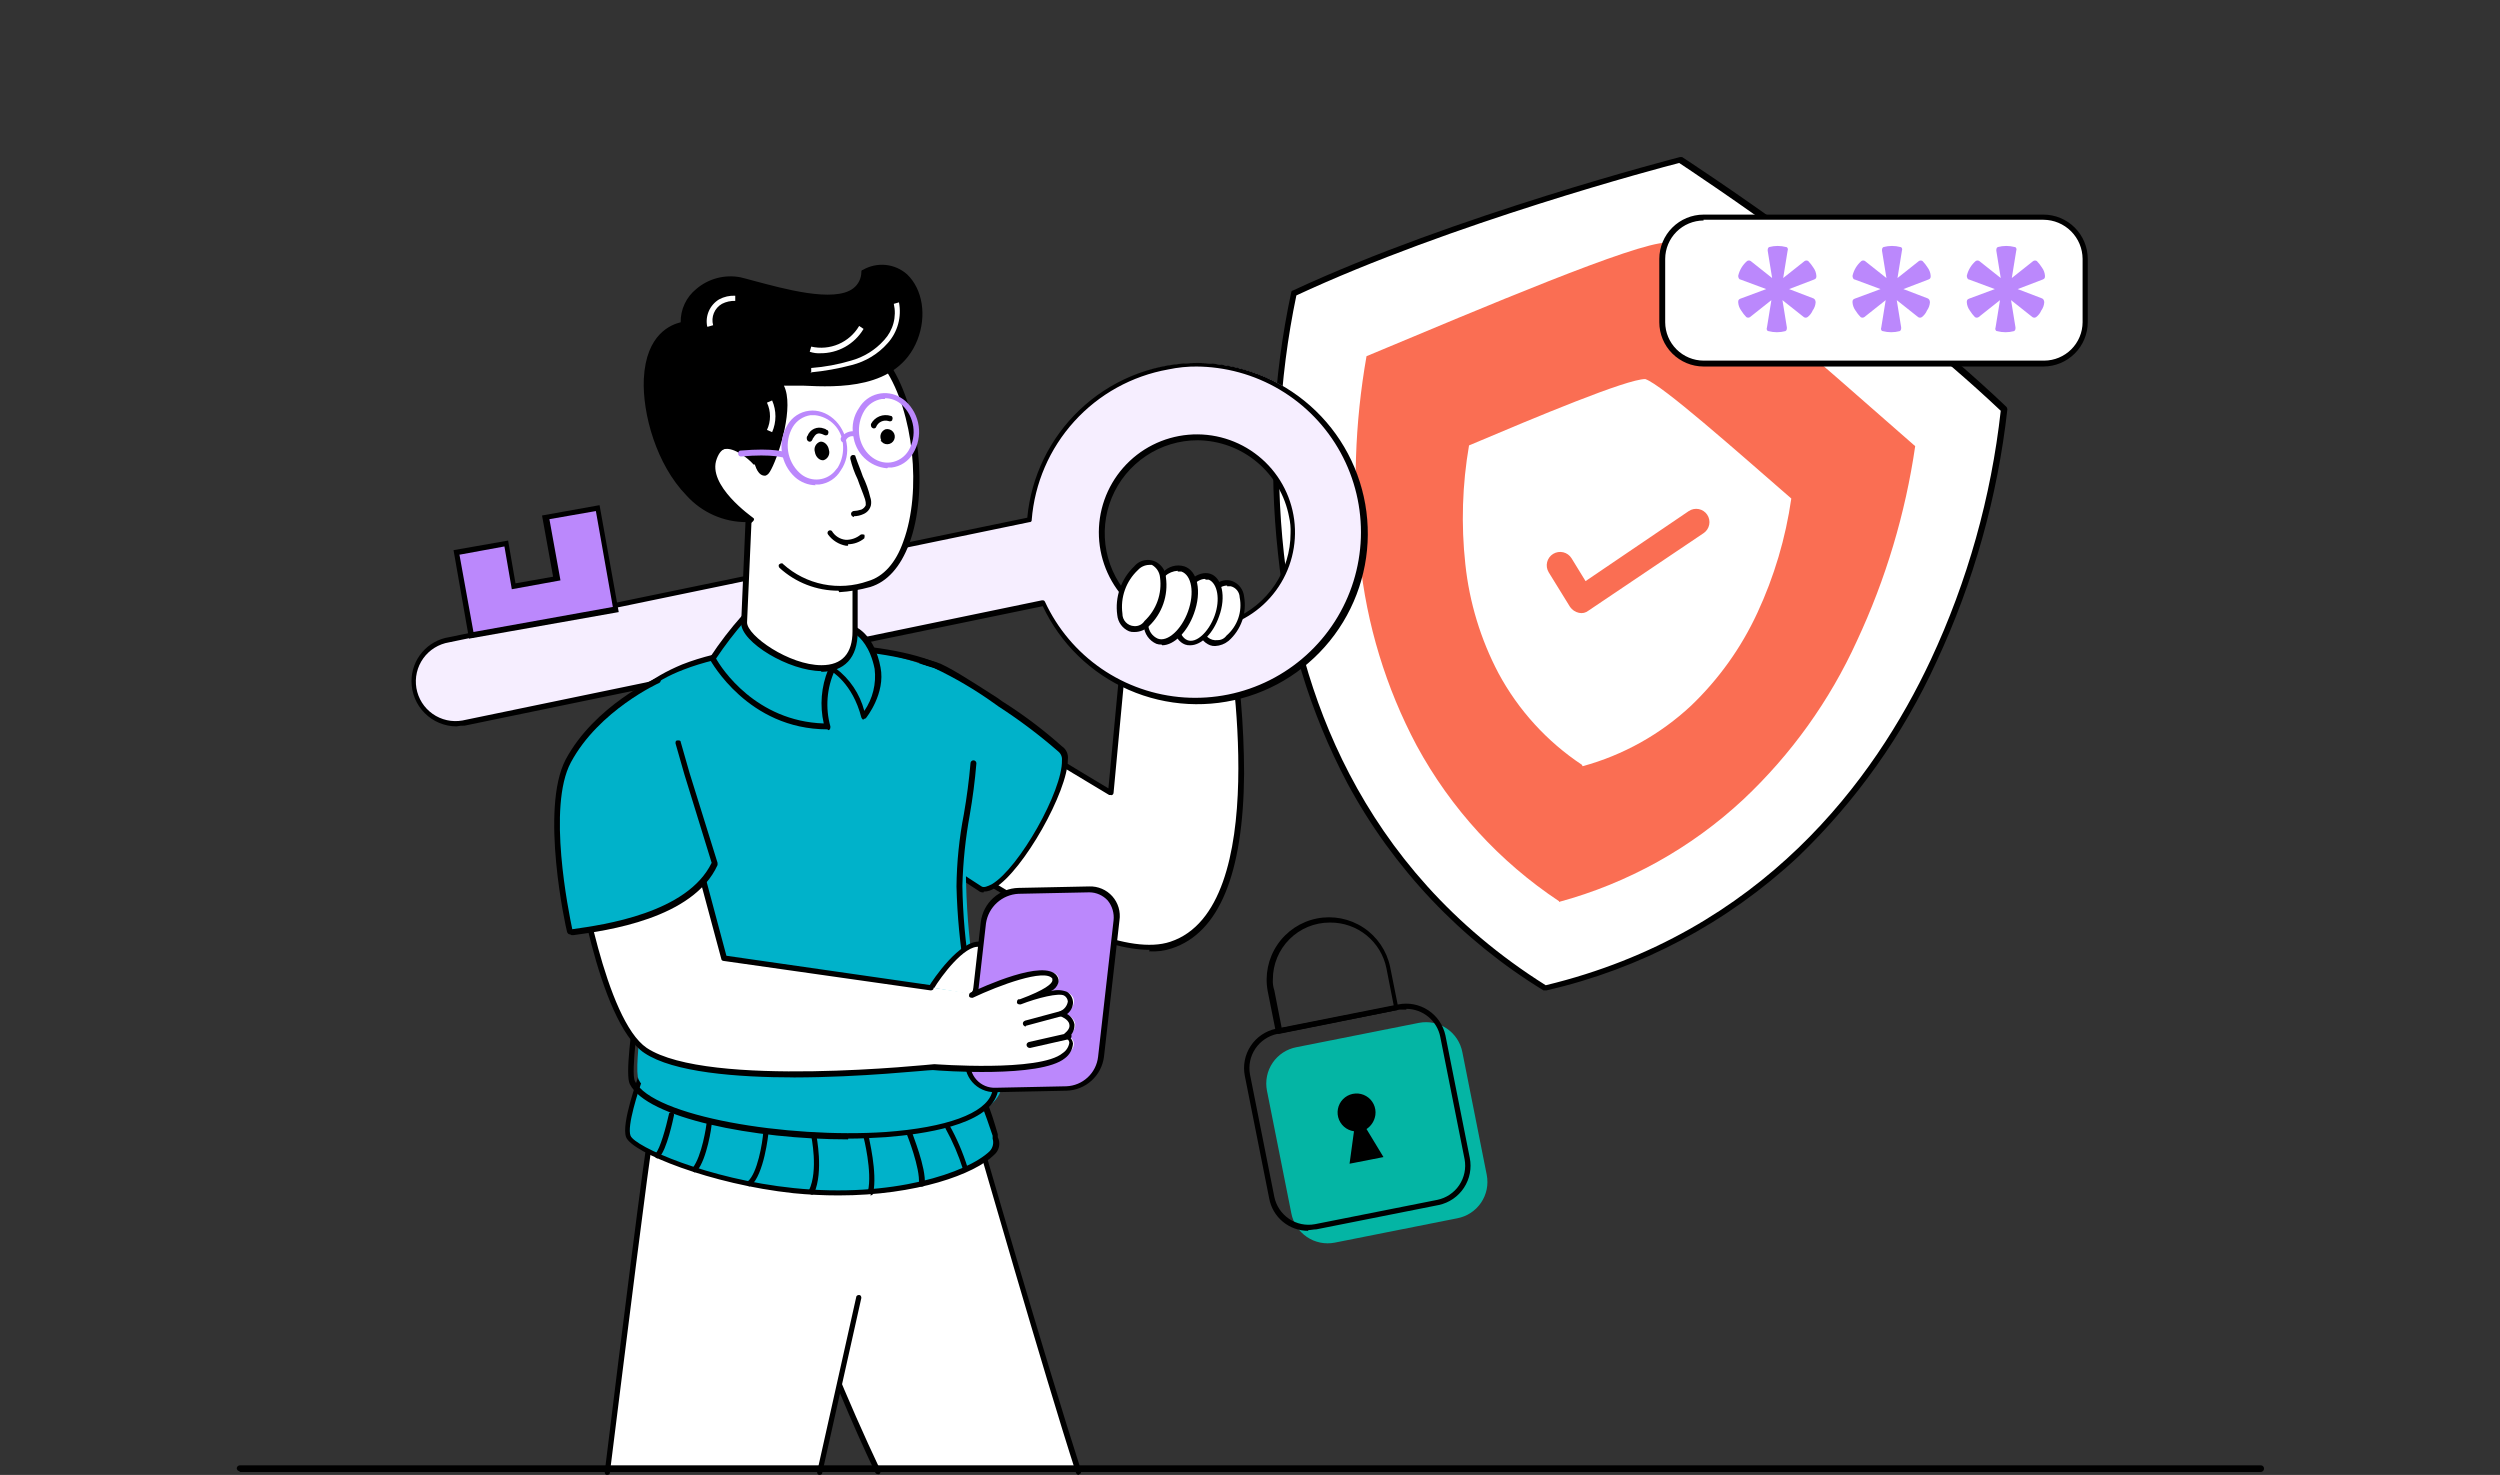 <svg width="339" height="200" viewBox="0 0 339 200" fill="none" xmlns="http://www.w3.org/2000/svg">
    <rect x="0" y="0" width="339" height="200" fill="#333333" stroke="none"/>
    <g clip-path="url(#clip0_3_4864)">
        <path
            d="M209.5 133.9C159.4 102.6 175.5 39.7 175.5 39.7C197.6 29.4 227.9 21.6 227.9 21.6C227.9 21.6 254.2 38.6 271.8 55.4C271.8 55.4 267 120.2 209.6 133.9"
            fill="white" />
        <path
            d="M209.5 134.3H209.3C198.1 127.456 188.92 117.759 182.7 106.2C177.597 96.534 174.405 85.974 173.3 75.1C171.993 63.247 172.601 51.26 175.1 39.6C175.104 39.548 175.126 39.499 175.162 39.462C175.199 39.426 175.248 39.404 175.3 39.4C197.2 29.2 227.4 21.4 227.8 21.3H228.1C228.4 21.5 254.6 38.5 272.1 55.2C272.149 55.294 272.183 55.395 272.2 55.5C270.879 67.346 267.637 78.897 262.6 89.7C258.063 99.641 251.684 108.633 243.8 116.2C234.226 125.131 222.462 131.375 209.7 134.3M175.8 40C173.386 51.537 172.813 63.383 174.1 75.1C176.1 92.9 184 117.5 209.6 133.6C239 126.5 254.2 105.7 261.8 89.5C266.79 78.827 269.999 67.41 271.3 55.7C254.5 39.8 229.8 23.5 227.7 22.1C225.3 22.7 196.7 30.3 175.7 40.1"
            fill="black" />
        <path
            d="M211.4 122.2C203.339 116.85 196.712 109.605 192.1 101.1C187.922 93.244 185.307 84.652 184.4 75.8C183.398 66.637 183.701 57.378 185.3 48.3C201.1 41.7 221.8 32.9 226 32.9C230 34.3 246.8 49.2 259.7 60.5C258.37 69.638 255.708 78.533 251.8 86.9C248.114 95 242.883 102.303 236.4 108.4C229.321 114.997 220.74 119.768 211.4 122.3"
            fill="#FA6E53" />
        <path
            d="M214.5 103.7C209.771 100.558 205.89 96.299 203.2 91.3C200.775 86.697 199.247 81.674 198.7 76.5C198.115 71.136 198.283 65.717 199.2 60.4C208.4 56.5 220.6 51.4 223.1 51.4C225.4 52.2 235.3 61 242.9 67.6C242.132 72.964 240.583 78.186 238.3 83.1C236.116 87.827 233.063 92.101 229.3 95.7C225.137 99.585 220.092 102.399 214.6 103.9"
            fill="white" />
        <path
            d="M215.3 101.2C211.771 98.206 208.881 94.533 206.8 90.4C204.309 85.397 202.782 79.969 202.3 74.4C201.783 69.512 201.817 64.581 202.4 59.7C208.822 57.519 215.524 56.273 222.3 56C228.691 58.336 234.718 61.569 240.2 65.6C239.27 70.439 237.829 75.165 235.9 79.7C233.701 84.799 230.62 89.47 226.8 93.5C223.559 96.811 219.681 99.43 215.4 101.2"
            fill="white" />
        <path
            d="M214.1 83.1C213.614 82.993 213.186 82.707 212.9 82.3L210 77.6C209.752 77.189 209.676 76.696 209.789 76.23C209.903 75.763 210.196 75.36 210.606 75.109C211.015 74.859 211.507 74.78 211.975 74.89C212.442 75.001 212.847 75.292 213.1 75.7L215 78.8L229 69.3C229.197 69.169 229.418 69.077 229.65 69.031C229.882 68.986 230.121 68.986 230.354 69.032C230.586 69.079 230.806 69.17 231.003 69.302C231.2 69.434 231.369 69.603 231.5 69.8C231.631 69.997 231.723 70.218 231.768 70.45C231.814 70.682 231.814 70.921 231.768 71.153C231.721 71.386 231.63 71.606 231.498 71.803C231.366 72 231.197 72.169 231 72.3L215.4 82.8C215.22 82.946 215.01 83.049 214.785 83.101C214.559 83.153 214.325 83.152 214.1 83.1Z"
            fill="#FA6E53" />
        <path
            d="M282.8 35.2V43.8C282.801 44.536 282.657 45.264 282.376 45.944C282.095 46.624 281.683 47.242 281.162 47.762C280.642 48.283 280.024 48.695 279.344 48.976C278.664 49.257 277.936 49.401 277.2 49.4H231C230.264 49.401 229.535 49.257 228.855 48.976C228.176 48.695 227.558 48.283 227.037 47.762C226.517 47.242 226.105 46.624 225.824 45.944C225.543 45.264 225.399 44.536 225.4 43.8V35.2C225.399 34.464 225.543 33.736 225.824 33.056C226.105 32.376 226.517 31.758 227.037 31.238C227.558 30.717 228.176 30.305 228.855 30.024C229.535 29.743 230.264 29.599 231 29.6H277.1C277.836 29.599 278.564 29.743 279.244 30.024C279.924 30.305 280.542 30.717 281.062 31.238C281.583 31.758 281.995 32.376 282.276 33.056C282.557 33.736 282.701 34.464 282.7 35.2"
            fill="white" />
        <path
            d="M277.2 49.7H231C229.41 49.695 227.887 49.062 226.763 47.937C225.638 46.813 225.005 45.29 225 43.7V35.1C225.005 33.51 225.638 31.987 226.763 30.863C227.887 29.738 229.41 29.105 231 29.1H277.1C278.69 29.105 280.213 29.738 281.337 30.863C282.462 31.987 283.095 33.51 283.1 35.1V43.7C283.095 45.29 282.462 46.813 281.337 47.937C280.213 49.062 278.69 49.695 277.1 49.7M231 29.9C229.623 29.907 228.305 30.457 227.331 31.431C226.358 32.405 225.807 33.723 225.8 35.1V43.7C225.807 45.077 226.358 46.395 227.331 47.369C228.305 48.342 229.623 48.893 231 48.9H277.2C278.577 48.893 279.895 48.342 280.869 47.369C281.842 46.395 282.393 45.077 282.4 43.7V35.1C282.391 33.697 281.829 32.354 280.838 31.362C279.846 30.37 278.503 29.809 277.1 29.8H231V29.9Z"
            fill="black" />
        <path
            d="M245.9 40.5C246.1 40.5 246.2 40.8 246.2 41C246.174 41.397 246.035 41.779 245.8 42.1C245.651 42.457 245.409 42.767 245.1 43C245.026 43.05 244.939 43.077 244.85 43.077C244.761 43.077 244.674 43.05 244.6 43L241.7 40.7L242.3 44.4C242.3 44.6 242.3 44.8 242.1 44.9C241.346 45.1 240.554 45.1 239.8 44.9C239.6 44.9 239.5 44.6 239.6 44.4L240.2 40.7L237.3 43C237.226 43.049 237.139 43.075 237.05 43.075C236.961 43.075 236.874 43.049 236.8 43C236.536 42.725 236.301 42.423 236.1 42.1C235.865 41.779 235.726 41.397 235.7 41C235.7 40.8 235.7 40.6 236 40.5L239.5 39.2L236 37.9C235.8 37.9 235.7 37.6 235.7 37.4C235.876 36.622 236.297 35.922 236.9 35.4C236.974 35.35 237.061 35.323 237.15 35.323C237.239 35.323 237.326 35.35 237.4 35.4L240.3 37.7L239.7 34C239.7 33.8 239.7 33.6 239.9 33.5C240.654 33.3 241.446 33.3 242.2 33.5C242.4 33.5 242.5 33.8 242.4 34L241.8 37.7L244.7 35.4C244.774 35.351 244.861 35.325 244.95 35.325C245.039 35.325 245.126 35.351 245.2 35.4C245.464 35.675 245.698 35.977 245.9 36.3C246.135 36.621 246.274 37.003 246.3 37.4C246.3 37.6 246.3 37.8 246 37.9L242.6 39.2L246 40.5H245.9Z"
            fill="#BB88FC" />
        <path
            d="M261.4 40.5C261.6 40.5 261.7 40.8 261.7 41C261.674 41.397 261.535 41.779 261.3 42.1C261.151 42.457 260.909 42.767 260.6 43C260.526 43.05 260.439 43.077 260.35 43.077C260.261 43.077 260.174 43.05 260.1 43L257.2 40.7L257.8 44.4C257.8 44.6 257.8 44.8 257.6 44.9C256.846 45.1 256.054 45.1 255.3 44.9C255.1 44.9 255 44.6 255.1 44.4L255.7 40.7L252.8 43C252.726 43.049 252.639 43.075 252.55 43.075C252.461 43.075 252.374 43.049 252.3 43C252.036 42.725 251.801 42.423 251.6 42.1C251.365 41.779 251.226 41.397 251.2 41C251.2 40.8 251.2 40.6 251.5 40.5L255 39.2L251.5 37.9C251.3 37.9 251.2 37.6 251.2 37.4C251.376 36.622 251.797 35.922 252.4 35.4C252.474 35.35 252.561 35.323 252.65 35.323C252.739 35.323 252.826 35.35 252.9 35.4L255.8 37.7L255.2 34C255.2 33.8 255.2 33.6 255.4 33.5C256.154 33.3 256.946 33.3 257.7 33.5C257.9 33.5 258 33.8 257.9 34L257.3 37.7L260.2 35.4C260.274 35.351 260.361 35.325 260.45 35.325C260.539 35.325 260.626 35.351 260.7 35.4C260.964 35.675 261.198 35.977 261.4 36.3C261.635 36.621 261.774 37.003 261.8 37.4C261.8 37.6 261.8 37.8 261.5 37.9L258.1 39.2L261.5 40.5H261.4Z"
            fill="#BB88FC" />
        <path
            d="M276.9 40.5C277.1 40.5 277.2 40.8 277.2 41C277.174 41.397 277.035 41.779 276.8 42.1C276.651 42.457 276.409 42.767 276.1 43C276.026 43.05 275.939 43.077 275.85 43.077C275.761 43.077 275.674 43.05 275.6 43L272.7 40.7L273.3 44.4C273.3 44.6 273.3 44.8 273.1 44.9C272.346 45.1 271.554 45.1 270.8 44.9C270.6 44.9 270.5 44.6 270.6 44.4L271.2 40.7L268.3 43C268.226 43.049 268.139 43.075 268.05 43.075C267.961 43.075 267.874 43.049 267.8 43C267.536 42.725 267.301 42.423 267.1 42.1C266.865 41.779 266.726 41.397 266.7 41C266.7 40.8 266.7 40.6 267 40.5L270.5 39.2L267 37.9C266.8 37.9 266.7 37.6 266.7 37.4C266.876 36.622 267.297 35.922 267.9 35.4C267.974 35.35 268.061 35.323 268.15 35.323C268.239 35.323 268.326 35.35 268.4 35.4L271.3 37.7L270.7 34C270.7 33.8 270.7 33.6 270.9 33.5C271.654 33.3 272.446 33.3 273.2 33.5C273.4 33.5 273.5 33.8 273.4 34L272.8 37.7L275.7 35.4C275.774 35.351 275.861 35.325 275.95 35.325C276.039 35.325 276.126 35.351 276.2 35.4C276.464 35.675 276.698 35.977 276.9 36.3C277.135 36.621 277.274 37.003 277.3 37.4C277.3 37.6 277.3 37.8 277 37.9L273.6 39.2L277 40.5H276.9Z"
            fill="#BB88FC" />
        <path
            d="M133.9 97.2L150.7 107.3L153.1 81.3L166.7 85C166.7 85 173.9 123.1 158.9 128C147.4 131.8 119.2 109.2 119.2 109.2"
            fill="white" />
        <path
            d="M155.9 128.8C143.2 128.8 120 110.3 118.9 109.5C118.839 109.433 118.806 109.344 118.809 109.254C118.811 109.163 118.848 109.076 118.912 109.012C118.976 108.948 119.063 108.911 119.154 108.909C119.244 108.906 119.333 108.939 119.4 109C119.7 109.2 147.6 131.4 158.7 127.7C172.6 123.1 166.8 88.5 166.3 85.4L153.4 81.9L151 107.5C151 107.7 150.8 107.9 150.6 107.8H150.4L133.6 97.7C133.4 97.6 133.4 97.4 133.5 97.2C133.6 97 133.8 97 134 97.1L150.3 106.9L152.7 81.5C152.7 81.3 152.9 81.1 153.1 81.2L166.7 84.9C166.8 84.9 166.9 85 167 85.2C168.116 91.708 168.685 98.297 168.7 104.9C168.6 118.5 165.3 126.5 158.9 128.6C157.903 128.935 156.85 129.071 155.8 129"
            fill="black" />
        <path
            d="M139.6 70.4L60.9 86.7C59.401 86.952 58.065 87.789 57.183 89.027C56.302 90.264 55.948 91.802 56.2 93.3C56.452 94.798 57.289 96.135 58.526 97.017C59.764 97.898 61.301 98.252 62.8 98H62.9L141.6 81.7C143.916 86.772 148.002 90.826 153.092 93.101C158.182 95.377 163.928 95.718 169.251 94.061C174.575 92.404 179.112 88.862 182.012 84.1C184.912 79.338 185.975 73.681 185.004 68.191C184.032 62.7 181.091 57.753 176.733 54.275C172.375 50.797 166.898 49.028 161.329 49.299C155.76 49.57 150.481 51.863 146.48 55.747C142.48 59.631 140.034 64.841 139.6 70.4ZM175.1 70C175.545 72.522 175.232 75.119 174.201 77.463C173.17 79.807 171.467 81.792 169.308 83.168C167.148 84.544 164.629 85.249 162.069 85.194C159.509 85.138 157.023 84.325 154.925 82.857C152.828 81.388 151.212 79.331 150.284 76.944C149.355 74.558 149.156 71.95 149.709 69.45C150.263 66.949 151.546 64.67 153.396 62.899C155.245 61.128 157.578 59.945 160.1 59.5C161.775 59.2 163.492 59.233 165.154 59.599C166.816 59.965 168.389 60.656 169.783 61.631C171.177 62.607 172.364 63.849 173.277 65.285C174.189 66.721 174.809 68.323 175.1 70Z"
            fill="#F6EEFF" />
        <path
            d="M61.9 98.5C60.284 98.494 58.736 97.849 57.594 96.706C56.451 95.564 55.806 94.016 55.8 92.4C55.789 90.954 56.298 89.553 57.234 88.451C58.17 87.35 59.471 86.622 60.9 86.4L139.3 70.2C139.821 64.62 142.35 59.419 146.417 55.562C150.483 51.706 155.811 49.457 161.411 49.233C167.011 49.008 172.502 50.824 176.864 54.343C181.226 57.861 184.163 62.843 185.129 68.364C186.095 73.884 185.025 79.567 182.117 84.358C179.209 89.149 174.661 92.722 169.318 94.412C163.974 96.103 158.199 95.797 153.065 93.551C147.93 91.305 143.785 87.271 141.4 82.2L63 98.4C62.63 98.383 62.261 98.417 61.9 98.5ZM162.4 49.7C161.056 49.684 159.714 49.819 158.4 50.1C153.494 50.974 149.016 53.451 145.669 57.143C142.321 60.834 140.292 65.532 139.9 70.5C139.906 70.541 139.902 70.582 139.889 70.621C139.876 70.66 139.854 70.696 139.825 70.725C139.796 70.754 139.76 70.776 139.721 70.789C139.682 70.802 139.641 70.806 139.6 70.8L60.9 87.1C60.2 87.214 59.53 87.465 58.927 87.839C58.325 88.213 57.802 88.703 57.39 89.28C56.978 89.857 56.683 90.509 56.524 91.2C56.365 91.891 56.345 92.607 56.463 93.306C56.582 94.005 56.838 94.674 57.216 95.274C57.594 95.874 58.087 96.393 58.667 96.801C59.247 97.21 59.902 97.499 60.594 97.653C61.286 97.808 62.002 97.823 62.7 97.7L141.3 81.4C141.5 81.4 141.6 81.4 141.7 81.6C143.392 85.255 146.037 88.388 149.355 90.67C152.674 92.952 156.546 94.3 160.564 94.573C164.583 94.845 168.601 94.032 172.197 92.218C175.794 90.404 178.836 87.657 181.006 84.263C183.176 80.87 184.394 76.956 184.532 72.93C184.67 68.905 183.722 64.916 181.789 61.383C179.856 57.849 177.009 54.9 173.545 52.844C170.081 50.789 166.128 49.703 162.1 49.7M162.3 85.5C158.873 85.499 155.578 84.176 153.103 81.805C150.627 79.434 149.163 76.2 149.015 72.775C148.866 69.351 150.046 66.002 152.307 63.426C154.567 60.85 157.736 59.247 161.15 58.95C164.564 58.653 167.962 59.686 170.633 61.833C173.305 63.98 175.045 67.075 175.49 70.473C175.935 73.872 175.05 77.311 173.022 80.073C170.993 82.835 167.976 84.708 164.6 85.3C163.805 85.416 163.003 85.483 162.2 85.5M162.4 59.7C159.908 59.7 157.472 60.439 155.4 61.824C153.328 63.208 151.713 65.176 150.759 67.478C149.805 69.781 149.556 72.314 150.042 74.758C150.528 77.202 151.728 79.447 153.49 81.21C155.253 82.972 157.498 84.172 159.942 84.658C162.386 85.144 164.919 84.894 167.222 83.941C169.524 82.987 171.492 81.372 172.876 79.3C174.261 77.228 175 74.792 175 72.3C175.033 71.561 174.966 70.821 174.8 70.1C174.258 67.198 172.725 64.575 170.464 62.678C168.202 60.781 165.352 59.728 162.4 59.7Z"
            fill="black" />
        <path
            d="M74 70.2L81.1 68.9L83.5 82.6L63.9 86.1L61.9 74.8L68.6 73.6L69.6 79.4L75.4 78.4L73.9 70.1L74 70.2Z"
            fill="#BB88FC" />
        <path
            d="M63.6 86.6L61.5 74.6L68.9 73.3L69.9 79.1L75 78.2L73.5 69.9L81.3 68.5L83.9 83L63.6 86.6ZM62.3 75.2L64.2 85.7L83.1 82.3L80.8 69.3L74.5 70.4L76 78.7L69.4 79.9L68.4 74.1L62.4 75.2H62.3Z"
            fill="black" />
        <path
            d="M119.1 199.6C114.571 189.909 110.532 179.997 107 169.9L104.9 143.6L132.3 152.4C132.3 152.4 141.8 185.3 146.4 199.6H119.1Z"
            fill="white" />
        <path
            d="M146.3 200C146.1 200 146 199.9 145.9 199.7C141.5 186.1 132.7 155.4 131.9 152.7L105.3 144.1L107.3 169.8C110.808 179.873 114.847 189.754 119.4 199.4C119.4 199.6 119.4 199.8 119.2 199.9C119 199.9 118.8 199.9 118.7 199.7C112.1 185.9 106.7 170.1 106.6 169.9L104.5 143.6C104.5 143.4 104.6 143.2 104.8 143.2H104.9L132.3 152C132.352 152.003 132.401 152.026 132.438 152.062C132.474 152.099 132.496 152.148 132.5 152.2C132.5 152.5 142 185.2 146.6 199.4C146.6 199.6 146.6 199.8 146.4 199.9H146.3"
            fill="black" />
        <path
            d="M111.1 199.6H82.3C84.4 182.2 87.7 156.2 88.2 153.8C89 150.2 120.4 157.7 120.4 157.7L116.4 175.9L111.1 199.6Z"
            fill="white" />
        <path
            d="M82.3 200C82.1 200 82 199.8 82 199.6C84.4 180 87.4 156.1 87.9 153.8C87.921 153.652 87.978 153.511 88.065 153.389C88.152 153.267 88.267 153.168 88.4 153.1C92.2 150.7 119.4 157.2 120.5 157.4C120.7 157.4 120.8 157.6 120.8 157.8C120.8 158 120.6 158.1 120.4 158.1C112.6 156.2 91.8 151.8 88.8 153.7C88.6 153.8 88.6 153.9 88.6 154C88.1 156.4 84.7 183.7 82.7 199.7C82.7 199.9 82.5 200 82.3 200Z"
            fill="black" />
        <path
            d="M111.1 200C110.9 200 110.8 199.8 110.8 199.6L116.1 175.9C116.1 175.7 116.3 175.6 116.5 175.6C116.7 175.6 116.8 175.8 116.8 176L111.5 199.7C111.5 199.9 111.3 200 111.1 200Z"
            fill="black" />
        <path
            d="M131 146.2C133 147.5 134 151.2 135 154.3C135.097 154.648 135.102 155.015 135.015 155.366C134.927 155.717 134.75 156.039 134.5 156.3C131.3 159.4 120.7 162.8 107.6 161.4C95.9 160.2 85.9 155.8 85.2 154.1C84.5 152.4 87 145.7 87 145.7L131 146.2Z"
            fill="#00B2CA" />
        <path
            d="M113.7 162.1C111.7 162.1 109.6 162 107.6 161.8C96.4 160.6 85.7 156.3 84.9 154.2C84.2 152.4 86.5 146.2 86.7 145.5C86.7 145.4 86.9 145.3 87.1 145.3L131.1 145.8H131.3C133.3 147.1 134.4 150.7 135.3 153.8V154.2C135.499 154.598 135.559 155.051 135.468 155.487C135.377 155.923 135.142 156.315 134.8 156.6C132.2 159.2 124.3 162.1 113.7 162.1ZM87.2 146.1C86.5 148.1 85 152.7 85.5 154C86.1 155.5 96 159.9 107.6 161.1C121 162.5 131.2 159 134.2 156.1C134.411 155.878 134.56 155.603 134.63 155.304C134.7 155.005 134.69 154.693 134.6 154.4V154C133.6 151.1 132.6 147.8 130.9 146.5L87.3 146L87.2 146.1Z"
            fill="black" />
        <path
            d="M116.8 110.1L127.8 117.2L133 120.5C136.4 122.4 147.4 103.6 143.8 101.6C143.8 101.6 142.1 100.1 139.5 98.1C138.4 97.3 137.1 96.4 135.7 95.5C131.5 92.8 128.3 90.6 126.7 90.1C126.213 89.92 125.711 89.786 125.2 89.7L116.9 110L116.8 110.1Z"
            fill="#00B2CA" />
        <path
            d="M128.9 117.9L132.9 120.5C136.2 122.3 147.1 103.4 143.7 101.6C143.7 101.6 143.5 101.2 140.8 99.2C140.8 99.2 135.8 115.1 128.9 117.9Z"
            fill="#00B2CA" />
        <path
            d="M133.4 121C133.276 121.021 133.148 121.014 133.027 120.979C132.906 120.945 132.794 120.883 132.7 120.8L116.6 110.3C116.5 110.3 116.4 110 116.5 109.8L124.8 89.5C124.8 89.3 125.1 89.2 125.3 89.3C125.3 89.3 126 89.5 127 89.8C128.5 90.3 131.3 92.1 135.2 94.6L135.9 95.1C138.764 96.906 141.473 98.946 144 101.2C144.29 101.393 144.519 101.665 144.661 101.984C144.803 102.303 144.851 102.655 144.8 103C144.8 107.3 138.8 118 134.9 120.4C134.469 120.727 133.941 120.903 133.4 120.9M117.2 109.9L133.1 120.2C133.4 120.4 133.9 120.2 134.5 119.9C138.2 117.7 144.1 107.2 144 103.1C144.023 102.874 143.989 102.646 143.902 102.437C143.815 102.227 143.677 102.043 143.5 101.9C140.948 99.677 138.241 97.639 135.4 95.8L134.7 95.3C132.176 93.502 129.499 91.93 126.7 90.6C126.1 90.4 125.6 90.3 125.3 90.2L117.2 109.9Z"
            fill="black" />
        <path
            d="M126.3 90.6C116.4 86.1 89.9 85.6 85.2 97C82.9 102.4 88.5 125.9 88.2 128.8C87.9 131.7 85.8 144.8 86.6 146.4C90.5 154.2 132.6 157.1 135.7 147.9C136.6 145.2 131.5 138.6 131 119.8C130.8 114.4 132.6 108.3 132.9 103.1"
            fill="#00B2CA" />
        <path
            d="M115 154.5C102.2 154.5 87.7 151.6 85.4 147C84.8 145.8 85.5 140.1 86.5 133.3C86.7 131.5 86.9 130 87 129.2C86.781 126.449 86.414 123.712 85.9 121C84.5 112.5 82.5 100.9 84.1 97.2C85.3 94.2 88.2 91.9 92.5 90.1C102.9 86 120.2 86.7 127.5 90.1C127.7 90.1 127.8 90.4 127.7 90.6C127.7 90.8 127.4 90.9 127.2 90.8C119.9 87.5 103 86.8 92.7 90.8C88.5 92.4 85.9 94.7 84.7 97.5C83.2 101 85.2 113 86.6 120.9C87.212 123.629 87.58 126.406 87.7 129.2C87.7 130 87.4 131.5 87.2 133.3C86.6 137.6 85.5 145.5 86.1 146.6C88.5 151.4 106.8 154.4 120.1 153.5C128.3 152.9 133.6 151 134.5 148.2C134.8 147.3 134.3 145.8 133.6 143.5C131.204 135.957 129.891 128.112 129.7 120.2C129.736 116.91 130.07 113.63 130.7 110.4C131.1 108.1 131.4 105.8 131.6 103.5C131.6 103.394 131.642 103.292 131.717 103.217C131.792 103.142 131.894 103.1 132 103.1C132.106 103.1 132.208 103.142 132.283 103.217C132.358 103.292 132.4 103.394 132.4 103.5C132.2 105.9 131.9 108.2 131.5 110.5C130.92 113.669 130.585 116.879 130.5 120.1C130.616 127.946 131.897 135.731 134.3 143.2C135.1 145.7 135.6 147.3 135.2 148.4C133.8 152.6 125.2 153.8 120.1 154.2C118.4 154.3 116.7 154.4 115 154.4"
            fill="black" />
        <path
            d="M131 158.9C130.8 158.9 130.7 158.8 130.6 158.6C129.989 156.658 129.185 154.782 128.2 153C128.1 152.8 128.2 152.6 128.2 152.5C128.4 152.4 128.6 152.5 128.7 152.5C129.736 154.34 130.574 156.284 131.2 158.3C131.2 158.5 131.2 158.7 131 158.8H130.9"
            fill="black" />
        <path
            d="M124.9 160.9C124.7 160.9 124.5 160.7 124.6 160.5C124.8 158.4 123 153.9 123 153.9C123 153.7 123 153.5 123.2 153.4C123.4 153.4 123.6 153.4 123.7 153.6C123.7 153.8 125.6 158.3 125.4 160.6C125.4 160.8 125.2 160.9 125 160.9"
            fill="black" />
        <path
            d="M118.1 161.9C117.996 161.893 117.898 161.849 117.825 161.775C117.751 161.701 117.707 161.604 117.7 161.5C118.3 158.9 117.1 154.2 117.1 154.2C117.1 154 117.1 153.8 117.4 153.8C117.6 153.8 117.8 153.8 117.8 154.1C117.8 154.3 119 159 118.4 161.8C118.4 162 118.2 162.1 118 162.1"
            fill="black" />
        <path
            d="M110.1 162C109.996 161.993 109.898 161.949 109.825 161.875C109.751 161.801 109.707 161.704 109.7 161.6V161.4C111 158.7 110 154.1 110 154C110 153.8 110 153.6 110.3 153.6C110.5 153.6 110.7 153.6 110.7 153.9C110.7 154.1 111.7 158.8 110.4 161.8C110.4 161.9 110.2 162 110.1 162Z"
            fill="black" />
        <path
            d="M101.7 160.9C101.596 160.893 101.498 160.849 101.425 160.775C101.351 160.701 101.307 160.604 101.3 160.5C101.293 160.446 101.299 160.391 101.316 160.339C101.333 160.287 101.362 160.239 101.4 160.2C102.7 159.1 103.4 155 103.5 153.5C103.5 153.3 103.7 153.2 103.9 153.2C104.1 153.2 104.2 153.4 104.2 153.6C104.2 153.8 103.6 159.3 101.8 160.8H101.6"
            fill="black" />
        <path
            d="M94.3 159C94.196 158.993 94.099 158.949 94.025 158.875C93.951 158.801 93.907 158.704 93.9 158.6V158.4C95.2 156.8 95.8 152.5 95.8 152.4C95.8 152.2 96 152 96.2 152.1C96.4 152.1 96.6 152.3 96.5 152.5C96.5 152.7 95.9 157.1 94.5 158.8C94.406 158.849 94.305 158.883 94.2 158.9"
            fill="black" />
        <path
            d="M89.2 157.1C89.096 157.093 88.998 157.049 88.925 156.975C88.851 156.901 88.807 156.804 88.8 156.7C88.793 156.646 88.799 156.591 88.816 156.539C88.833 156.487 88.862 156.439 88.9 156.4C89.5 155.8 90.3 152.9 90.7 151.1C90.7 150.9 90.9 150.8 91.1 150.8C91.3 150.8 91.4 151 91.4 151.2C91.3 151.7 90.4 156 89.4 156.9H89.2"
            fill="black" />
        <path
            d="M100.9 83.7C99.357 85.48 97.921 87.35 96.6 89.3C96.6 89.3 101.4 98.5 112.1 98.5C111.392 95.909 111.604 93.152 112.7 90.7L100.8 83.8L100.9 83.7Z"
            fill="#00B2CA" />
        <path
            d="M112.2 98.9C101.4 98.9 96.4 89.6 96.3 89.5V89.1C97.596 87.132 99.033 85.26 100.6 83.5C100.631 83.464 100.669 83.435 100.712 83.415C100.756 83.396 100.802 83.385 100.85 83.385C100.897 83.385 100.944 83.396 100.987 83.415C101.031 83.435 101.069 83.464 101.1 83.5L113 90.4C113.2 90.4 113.2 90.7 113.2 90.9C112.108 93.283 111.895 95.975 112.6 98.5C112.6 98.7 112.6 98.9 112.4 99H112.3M97.1 89.3C97.8 90.6 102.5 97.8 111.7 98.1C111.146 95.663 111.356 93.114 112.3 90.8L101 84.2C99.59 85.813 98.287 87.517 97.1 89.3Z"
            fill="black" />
        <path
            d="M112.8 90.7C112.8 90.7 115.9 92.3 117.1 97.3C117.1 97.3 119.7 94 119 90.7C118.2 86.6 116 85.5 116 85.5L112.8 90.8V90.7Z"
            fill="#00B2CA" />
        <path
            d="M117.1 97.6C117 97.6 116.9 97.5 116.8 97.3C115.6 92.6 112.7 91 112.7 91C112.5 91 112.4 90.7 112.5 90.5L115.7 85.2C115.7 85 116 85 116.2 85.1C116.2 85.1 118.6 86.2 119.4 90.5C120.1 94 117.5 97.3 117.4 97.4C117.306 97.449 117.205 97.483 117.1 97.5M113.3 90.6C115.218 92.037 116.593 94.081 117.2 96.4C118.346 94.734 118.844 92.707 118.6 90.7C118 87.7 116.6 86.4 116 86L113.2 90.6H113.3Z"
            fill="black" />
        <path d="M101.5 70.4L100.9 84.4C100.9 87.9 115.9 95.7 116 85.6V74L101.5 70.4Z"
            fill="white" />
        <path
            d="M111.4 91C107 91 100.5 87.1 100.5 84.5L101.1 70.5C101.107 70.396 101.151 70.299 101.225 70.225C101.299 70.151 101.396 70.107 101.5 70.1L116 73.7C116.2 73.7 116.3 73.9 116.3 74.1V85.7C116.3 89.2 114.5 91.1 111.3 91.1M101.9 70.8L101.3 84.4C101.3 86.2 107 90.2 111.4 90.2C114.2 90.2 115.6 88.6 115.6 85.6V74.3L101.8 70.8H101.9Z"
            fill="black" />
        <path
            d="M101.6 70.4C101.6 70.4 95.1 66 96.6 62C98.1 58 102.4 62.5 102.4 62.5C102.4 62.5 99.2 48.3 111.3 45.9C113.018 45.501 114.816 45.631 116.458 46.273C118.101 46.916 119.51 48.041 120.5 49.5C126.1 58.1 125.9 76.5 117.9 78.9C115.881 79.589 113.716 79.729 111.626 79.308C109.535 78.886 107.594 77.917 106 76.5"
            fill="white" />
        <path
            d="M113.7 80.1C110.739 80.107 107.883 79.001 105.7 77C105.6 76.9 105.5 76.6 105.7 76.5C105.8 76.4 106.1 76.3 106.2 76.5C107.733 77.882 109.61 78.825 111.634 79.229C113.658 79.634 115.753 79.486 117.7 78.8C119.8 78.2 121.5 76.3 122.5 73.4C125 66.6 123.9 55.9 120 50C119.071 48.582 117.728 47.485 116.153 46.859C114.578 46.232 112.849 46.107 111.2 46.5C109.817 46.707 108.491 47.195 107.304 47.935C106.117 48.674 105.095 49.65 104.3 50.8C101.2 55.6 102.6 62.5 102.7 62.6C102.7 62.8 102.7 63 102.4 63C102.3 63 102.1 63 102.1 62.9C101.5 62.2 99.5 60.6 98.2 60.9C97.6 61 97.2 61.5 96.9 62.3C95.5 65.9 101.7 70.2 101.8 70.3C102 70.4 102 70.6 101.9 70.8C101.8 71 101.6 71 101.4 70.9C101.1 70.7 94.7 66.3 96.3 62.1C96.397 61.66 96.619 61.256 96.938 60.938C97.256 60.619 97.66 60.398 98.1 60.3C99.4 60 101 61 101.9 61.8C101.6 59.6 101.2 54.5 103.8 50.5C104.653 49.259 105.749 48.203 107.02 47.395C108.292 46.587 109.714 46.045 111.2 45.8C112.997 45.357 114.887 45.484 116.607 46.166C118.328 46.847 119.793 48.047 120.8 49.6C124.7 55.7 125.9 66.7 123.3 73.7C122.1 76.9 120.3 78.9 118 79.6C116.628 79.979 115.22 80.213 113.8 80.3"
            fill="black" />
        <path
            d="M123.9 46C120.2 55.5 104.7 50.3 105.7 52.5C107.3 55.6 104.3 64.1 103.5 64.2C102.7 64.3 102.3 62.6 102.3 62.6C102.3 62.6 98 58.1 96.5 62.1C95 66.1 101.5 70.5 101.5 70.5C92 70.8 87.3 58.6 87.6 51.5C87.9 44.4 92.6 44.1 92.6 44.1C92.2 40.1 96.6 37.2 100.2 38C103.8 38.8 116.8 43.4 117 36.9C122.2 34.3 126.2 40 123.8 46"
            fill="black" />
        <path
            d="M101.2 70.8C99.673 70.8 98.163 70.48 96.768 69.859C95.373 69.239 94.123 68.333 93.1 67.2C89 63 87.1 56.1 87.3 51.4C87.6 45.2 91.1 44 92.3 43.7C92.287 42.84 92.469 41.988 92.833 41.209C93.196 40.429 93.732 39.742 94.4 39.2C95.215 38.499 96.178 37.991 97.217 37.714C98.256 37.437 99.344 37.398 100.4 37.6C100.9 37.7 101.5 37.9 102.3 38.1C106.1 39.1 113.1 41.1 115.7 39.1C116.039 38.841 116.314 38.508 116.504 38.127C116.695 37.746 116.796 37.326 116.8 36.9C116.8 36.8 116.8 36.6 117 36.6C117.936 36.055 119.02 35.819 120.097 35.927C121.175 36.035 122.191 36.48 123 37.2C125.1 39.2 125.7 42.8 124.4 46.1C121.7 52.9 113.4 52.5 109 52.3H106.3C107.7 55.1 105.7 61.5 104.6 63.6C104.3 64.2 104.1 64.4 103.8 64.5C102.8 64.6 102.4 63.2 102.3 62.7C101.6 62 99.8 60.5 98.5 60.8C97.9 60.9 97.5 61.4 97.2 62.2C95.8 65.8 102 70.1 102.1 70.2C102.3 70.3 102.3 70.5 102.1 70.7C102.1 70.7 101.9 70.9 101.8 70.9H101.4M99 38.2C97.484 38.214 96.025 38.783 94.9 39.8C94.278 40.298 93.789 40.943 93.475 41.675C93.161 42.407 93.032 43.206 93.1 44C93.1 44.2 93 44.4 92.8 44.4C92.6 44.4 88.5 44.7 88.2 51.4C88 55.9 89.8 62.6 93.8 66.7C95.578 68.607 98.002 69.783 100.6 70C98.8 68.6 95.2 65.1 96.4 61.9C96.497 61.46 96.719 61.056 97.037 60.737C97.356 60.419 97.76 60.197 98.2 60.1C100.2 59.7 102.7 62.2 102.8 62.3V62.5C102.9 63.1 103.3 63.8 103.5 63.8C104.2 63.1 106.9 55.5 105.5 52.7C105.45 52.59 105.425 52.471 105.425 52.35C105.425 52.229 105.45 52.11 105.5 52C105.8 51.5 106.7 51.5 108.9 51.6C113.5 51.8 121.2 52.2 123.6 45.9C125 42.3 124 39.2 122.4 37.8C121.736 37.224 120.914 36.859 120.042 36.752C119.169 36.645 118.284 36.801 117.5 37.2C117.497 37.715 117.368 38.221 117.124 38.675C116.88 39.128 116.528 39.514 116.1 39.8C113.1 42 106.2 40.1 102 38.9C101.3 38.7 100.6 38.5 100.2 38.4C99.8 38.4 99.4 38.3 99 38.3"
            fill="black" />
        <path
            d="M110 50.6V49.9C111.831 49.761 113.641 49.426 115.4 48.9C117.14 48.423 118.703 47.45 119.9 46.1C120.499 45.451 120.931 44.665 121.157 43.811C121.384 42.957 121.398 42.061 121.2 41.2L121.9 41C122.088 41.97 122.051 42.971 121.791 43.925C121.531 44.879 121.055 45.76 120.4 46.5C119.109 47.974 117.4 49.02 115.5 49.5C113.664 49.987 111.791 50.321 109.9 50.5"
            fill="white" />
        <path
            d="M111.3 47.9C110.792 47.932 110.282 47.864 109.8 47.7L110 47C111.24 47.284 112.539 47.166 113.708 46.663C114.877 46.159 115.854 45.297 116.5 44.2L117.1 44.6C116.493 45.62 115.628 46.462 114.593 47.042C113.557 47.621 112.387 47.917 111.2 47.9"
            fill="white" />
        <path
            d="M95.9 44.3C95.752 43.593 95.826 42.858 96.112 42.196C96.399 41.533 96.884 40.976 97.5 40.6C98.174 40.236 98.935 40.062 99.7 40.1V40.8C99.076 40.778 98.456 40.915 97.9 41.2C97.407 41.482 97.021 41.92 96.804 42.445C96.587 42.97 96.55 43.552 96.7 44.1L96 44.3H95.9Z"
            fill="white" />
        <path
            d="M104.7 58.6L104 58.3C104.272 57.721 104.412 57.09 104.412 56.45C104.412 55.81 104.272 55.179 104 54.6L104.7 54.3C104.997 54.978 105.15 55.71 105.15 56.45C105.15 57.19 104.997 57.922 104.7 58.6Z"
            fill="white" />
        <path
            d="M110.5 61.3C110.6 62 111.2 62.5 111.7 62.4C111.976 62.304 112.205 62.104 112.335 61.843C112.466 61.581 112.489 61.279 112.4 61C112.3 60.3 111.7 59.8 111.2 59.9C110.923 59.995 110.695 60.196 110.564 60.457C110.434 60.719 110.41 61.022 110.5 61.3Z"
            fill="black" />
        <path
            d="M119.4 59.7C119.491 59.868 119.626 60.007 119.792 60.102C119.957 60.197 120.146 60.245 120.336 60.239C120.527 60.233 120.712 60.175 120.872 60.07C121.031 59.965 121.158 59.818 121.239 59.645C121.32 59.472 121.351 59.28 121.329 59.091C121.307 58.901 121.233 58.721 121.114 58.572C120.996 58.422 120.839 58.308 120.66 58.242C120.481 58.176 120.287 58.162 120.1 58.2C119.955 58.25 119.823 58.331 119.712 58.436C119.601 58.542 119.514 58.67 119.457 58.813C119.4 58.955 119.374 59.108 119.382 59.261C119.389 59.414 119.43 59.564 119.5 59.7"
            fill="black" />
        <path d="M112.1 58.7C110.6 58 110.3 58.9 109.9 59.5Z" fill="white" />
        <path
            d="M109.8 59.9C109.696 59.893 109.599 59.849 109.525 59.775C109.451 59.702 109.407 59.604 109.4 59.5V59.3C109.407 59.223 109.443 59.152 109.5 59.1C109.578 58.889 109.697 58.696 109.85 58.531C110.003 58.367 110.187 58.234 110.391 58.141C110.596 58.048 110.817 57.996 111.042 57.989C111.266 57.982 111.49 58.02 111.7 58.1C111.85 58.125 111.99 58.195 112.1 58.3C112.3 58.3 112.4 58.6 112.3 58.8C112.3 59 112 59.1 111.8 59C110.8 58.5 110.6 58.9 110.2 59.5C110.193 59.577 110.157 59.648 110.1 59.7C110.1 59.8 109.9 59.9 109.8 59.9Z"
            fill="black" />
        <path
            d="M120.7 56.8C120.287 56.654 119.834 56.665 119.429 56.831C119.023 56.997 118.692 57.306 118.5 57.7"
            fill="white" />
        <path
            d="M118.5 58.1C118.396 58.093 118.298 58.048 118.225 57.975C118.151 57.901 118.107 57.804 118.1 57.7V57.5C118.346 57.026 118.753 56.655 119.248 56.453C119.742 56.252 120.293 56.233 120.8 56.4C121 56.4 121.1 56.7 121 56.9C121 57.1 120.7 57.2 120.5 57.1C120.168 56.994 119.808 57.018 119.493 57.166C119.177 57.314 118.93 57.577 118.8 57.9C118.8 58 118.6 58.1 118.5 58.1Z"
            fill="black" />
        <path
            d="M115.6 62.1C116.2 64 117.1 65.7 117.7 67.6C117.782 67.763 117.829 67.941 117.837 68.123C117.846 68.304 117.816 68.486 117.75 68.656C117.684 68.825 117.584 68.979 117.454 69.108C117.325 69.236 117.17 69.335 117 69.4C116.629 69.593 116.218 69.695 115.8 69.7"
            fill="white" />
        <path
            d="M115.8 70.1C115.696 70.093 115.598 70.049 115.525 69.975C115.451 69.901 115.407 69.804 115.4 69.7C115.4 69.5 115.5 69.4 115.7 69.3C116.074 69.282 116.444 69.215 116.8 69.1C117.068 68.982 117.282 68.768 117.4 68.5C117.416 68.23 117.382 67.958 117.3 67.7C117 66.8 116.6 65.9 116.3 65C115.863 64.107 115.528 63.168 115.3 62.2C115.3 62 115.3 61.8 115.6 61.7C115.8 61.7 116 61.7 116 61.9C116.3 62.8 116.7 63.7 117 64.6C117.437 65.493 117.772 66.432 118 67.4C118.132 67.751 118.166 68.131 118.1 68.5C118.04 68.765 117.918 69.011 117.744 69.22C117.57 69.428 117.349 69.593 117.1 69.7C116.694 69.894 116.25 69.996 115.8 70"
            fill="black" />
        <path
            d="M116.9 72.9C116.64 73.155 116.332 73.355 115.993 73.488C115.654 73.621 115.293 73.685 114.929 73.675C114.565 73.666 114.207 73.584 113.876 73.433C113.544 73.283 113.246 73.068 113 72.8C112.837 72.659 112.702 72.49 112.6 72.3"
            fill="white" />
        <path
            d="M115 74H114.7C113.738 73.824 112.88 73.287 112.3 72.5C112.239 72.433 112.206 72.344 112.209 72.254C112.211 72.163 112.248 72.076 112.312 72.012C112.376 71.948 112.463 71.911 112.554 71.909C112.644 71.906 112.733 71.939 112.8 72C112.999 72.336 113.275 72.62 113.606 72.829C113.936 73.037 114.311 73.165 114.7 73.2C115.429 73.213 116.138 72.964 116.7 72.5C116.9 72.4 117.1 72.5 117.2 72.5C117.3 72.7 117.2 72.9 117.2 73C116.58 73.511 115.803 73.794 115 73.8"
            fill="black" />
        <path
            d="M120.3 63.5C119.128 63.408 118.025 62.906 117.184 62.084C116.343 61.262 115.818 60.17 115.7 59C115.58 58.361 115.589 57.705 115.726 57.069C115.864 56.434 116.127 55.832 116.5 55.3C116.772 54.837 117.134 54.433 117.565 54.111C117.995 53.789 118.485 53.556 119.006 53.426C119.528 53.296 120.07 53.27 120.601 53.352C121.132 53.433 121.642 53.62 122.1 53.9C122.35 54.042 122.584 54.21 122.8 54.4C123.766 55.283 124.394 56.475 124.576 57.77C124.759 59.066 124.484 60.385 123.8 61.5C123.495 62.019 123.075 62.46 122.572 62.789C122.069 63.119 121.497 63.328 120.9 63.4H120.4M120 54.1H119.6C119.107 54.174 118.636 54.355 118.221 54.632C117.806 54.908 117.458 55.273 117.2 55.7C116.628 56.663 116.382 57.786 116.5 58.9C116.8 61.3 118.8 63 120.8 62.7C121.293 62.626 121.764 62.445 122.179 62.168C122.594 61.892 122.942 61.527 123.2 61.1C123.775 60.118 124 58.969 123.836 57.842C123.673 56.716 123.131 55.678 122.3 54.9C121.677 54.317 120.853 53.995 120 54"
            fill="#BB88FC" />
        <path
            d="M110.6 65.8C109.565 65.782 108.57 65.392 107.8 64.7C106.834 63.817 106.206 62.625 106.024 61.33C105.841 60.034 106.116 58.715 106.8 57.6C107.105 57.081 107.525 56.64 108.028 56.311C108.531 55.981 109.103 55.772 109.7 55.7C112.1 55.4 114.4 57.4 114.8 60.1C114.92 60.739 114.911 61.395 114.774 62.031C114.636 62.666 114.373 63.268 114 63.8C113.695 64.319 113.275 64.76 112.772 65.089C112.269 65.419 111.697 65.628 111.1 65.7H110.5M110.3 56.3H109.9C109.407 56.374 108.936 56.555 108.521 56.832C108.106 57.108 107.758 57.473 107.5 57.9C106.924 58.882 106.7 60.031 106.864 61.158C107.027 62.284 107.569 63.322 108.4 64.1C108.715 64.402 109.086 64.64 109.493 64.798C109.9 64.957 110.334 65.034 110.771 65.025C111.207 65.015 111.638 64.92 112.037 64.744C112.437 64.568 112.798 64.316 113.1 64C113.3 63.8 113.4 63.6 113.6 63.4C114.172 62.437 114.418 61.314 114.3 60.2C114.22 59.209 113.796 58.277 113.103 57.566C112.409 56.853 111.488 56.406 110.5 56.3"
            fill="#BB88FC" />
        <path
            d="M114.4 60C114.296 59.993 114.199 59.949 114.125 59.875C114.051 59.801 114.007 59.704 114 59.6V59.4C114.206 59.068 114.506 58.805 114.862 58.644C115.219 58.484 115.615 58.434 116 58.5C116.2 58.5 116.3 58.7 116.3 58.9C116.3 59.1 116.1 59.2 115.9 59.2C115.674 59.119 115.425 59.126 115.203 59.218C114.982 59.311 114.802 59.483 114.7 59.7C114.7 59.8 114.5 59.9 114.4 59.9"
            fill="#BB88FC" />
        <path
            d="M106.5 62.1H106.4C106.4 62.1 104.8 61.5 100.5 61.9C100.446 61.905 100.392 61.898 100.341 61.88C100.29 61.862 100.244 61.833 100.205 61.794C100.167 61.756 100.138 61.71 100.12 61.659C100.101 61.608 100.095 61.554 100.1 61.5C100.1 61.3 100.2 61.1 100.4 61.1C105 60.7 106.6 61.3 106.6 61.4C106.8 61.4 106.9 61.7 106.8 61.9C106.8 62 106.6 62.1 106.5 62.1Z"
            fill="#BB88FC" />
        <path
            d="M132.1 134.9C132.1 134.9 135.5 128.4 132.9 128.1C130.3 127.8 126.3 133.9 126.3 133.9"
            fill="white" />
        <path
            d="M132.1 135.3C131.996 135.293 131.899 135.249 131.825 135.175C131.751 135.102 131.707 135.004 131.7 134.9V134.7C132.4 133.5 133.9 130 133.3 128.8C133.182 128.615 133.006 128.475 132.8 128.4C130.8 128.1 127.6 132.4 126.6 134.1C126.5 134.3 126.3 134.3 126.1 134.2C125.9 134.1 125.9 133.9 126 133.7C126.4 133 130.2 127.3 133 127.7C133.244 127.702 133.481 127.78 133.678 127.924C133.875 128.067 134.023 128.269 134.1 128.5C135 130.3 132.8 134.6 132.5 135.1C132.5 135.2 132.3 135.3 132.2 135.3"
            fill="black" />
        <path
            d="M135 147.8L144.6 147.6C145.766 147.556 146.878 147.099 147.738 146.312C148.599 145.524 149.152 144.457 149.3 143.3L151.4 124.8C151.468 124.327 151.442 123.845 151.323 123.382C151.203 122.919 150.994 122.485 150.705 122.103C150.417 121.722 150.056 121.402 149.643 121.161C149.23 120.92 148.774 120.763 148.3 120.7H147.6L138 120.9C136.834 120.944 135.722 121.401 134.862 122.188C134.001 122.976 133.448 124.043 133.3 125.2L131.2 143.7C131.132 144.173 131.158 144.655 131.277 145.118C131.397 145.581 131.606 146.015 131.895 146.397C132.183 146.778 132.544 147.098 132.957 147.339C133.37 147.58 133.826 147.737 134.3 147.8H135Z"
            fill="#BB88FC" />
        <path
            d="M134.9 148.1C134.32 148.107 133.746 147.987 133.217 147.75C132.688 147.512 132.217 147.163 131.836 146.725C131.456 146.287 131.175 145.772 131.013 145.215C130.852 144.659 130.813 144.073 130.9 143.5L133 125C133.159 123.75 133.761 122.598 134.697 121.754C135.633 120.91 136.84 120.43 138.1 120.4L147.7 120.2C148.288 120.179 148.874 120.287 149.415 120.518C149.956 120.749 150.44 121.097 150.832 121.536C151.223 121.975 151.513 122.496 151.681 123.06C151.848 123.624 151.889 124.218 151.8 124.8L149.7 143.3C149.541 144.55 148.939 145.702 148.003 146.546C147.067 147.39 145.86 147.87 144.6 147.9L135 148.1M147.7 121L138.1 121.2C137.018 121.256 135.988 121.685 135.186 122.414C134.384 123.143 133.859 124.128 133.7 125.2L131.6 143.7C131.526 144.182 131.559 144.674 131.698 145.142C131.837 145.609 132.077 146.04 132.402 146.403C132.727 146.767 133.129 147.053 133.578 147.243C134.027 147.433 134.513 147.52 135 147.5L144.6 147.3C145.676 147.257 146.702 146.83 147.491 146.096C148.28 145.363 148.779 144.371 148.9 143.3L151 124.8C151.053 124.319 151.009 123.833 150.872 123.369C150.735 122.906 150.506 122.474 150.2 122.1C149.882 121.754 149.495 121.478 149.065 121.289C148.635 121.099 148.17 121.001 147.7 121Z"
            fill="black" />
        <path
            d="M126.3 133.9L98.2 129.9L93.1 110.9L78.1 115.5C78.1 115.5 81.4 138.2 87.7 142.4C96.2 148 126.9 144.6 126.9 144.6C126.9 144.6 141.3 145.8 144.6 143.1C146.7 141.4 144.9 140.5 144.9 140.5C147.2 138.5 144.4 137.4 144.4 137.4C145.5 136.9 146.2 135.5 145 134.7C143.9 134 139.2 135.7 138.7 135.8C139.2 135.6 144.5 133.8 143.4 132.3C141.8 130.2 132.2 134.8 132.2 134.8"
            fill="white" />
        <path
            d="M107.9 146.1C99.8 146.1 91.3 145.4 87.4 142.8C81 138.6 77.8 116.6 77.7 115.7C77.7 115.5 77.7 115.3 78 115.3L93 110.7C93.2 110.7 93.4 110.7 93.5 110.9L98.5 129.6L126.3 133.6C126.5 133.6 126.6 133.8 126.6 134C126.6 134.2 126.4 134.3 126.2 134.3L98.1 130.3C98.022 130.295 97.948 130.262 97.893 130.207C97.838 130.152 97.805 130.078 97.8 130L92.8 111.4L78.4 115.8C78.8 118.5 82.1 138.3 87.7 142.1C96 147.6 126.4 144.3 126.7 144.3C126.8 144.3 141 145.4 144.1 142.8C144.339 142.642 144.542 142.435 144.697 142.194C144.852 141.953 144.955 141.683 145 141.4C144.996 141.258 144.944 141.123 144.853 141.014C144.763 140.905 144.638 140.83 144.5 140.8C144.3 140.8 144.2 140.5 144.3 140.3V140.2C144.9 139.7 145.1 139.3 145 138.9C144.9 138.2 143.8 137.8 143.8 137.8C143.6 137.8 143.5 137.5 143.6 137.3C143.6 137.3 143.7 137.1 143.8 137.1C144.063 136.985 144.292 136.806 144.467 136.579C144.642 136.351 144.756 136.083 144.8 135.8C144.787 135.636 144.735 135.478 144.648 135.339C144.561 135.199 144.442 135.083 144.3 135C143.6 134.6 140.7 135.3 138.4 136.2C138.2 136.2 138 136.2 137.9 136C137.9 135.8 137.9 135.6 138.1 135.5H138.3C141.8 134.2 142.6 133.4 142.7 133V132.7C141.7 131.3 135.5 133.6 131.9 135.3C131.7 135.3 131.5 135.3 131.4 135.1C131.4 134.9 131.4 134.7 131.6 134.6C133.3 133.8 141.6 130 143.3 132.3C143.407 132.44 143.481 132.604 143.515 132.777C143.55 132.95 143.545 133.129 143.5 133.3C143.42 133.543 143.29 133.767 143.118 133.957C142.945 134.146 142.735 134.297 142.5 134.4C143.223 134.183 143.999 134.218 144.7 134.5C144.949 134.662 145.153 134.885 145.293 135.147C145.433 135.409 145.504 135.703 145.5 136C145.482 136.293 145.402 136.578 145.264 136.837C145.126 137.096 144.933 137.322 144.7 137.5C144.957 137.648 145.18 137.849 145.352 138.091C145.525 138.333 145.644 138.608 145.7 138.9C145.713 139.217 145.658 139.533 145.537 139.827C145.416 140.12 145.233 140.384 145 140.6C145.279 140.822 145.459 141.146 145.5 141.5C145.472 141.893 145.359 142.275 145.17 142.621C144.98 142.966 144.717 143.266 144.4 143.5C141.1 146.2 127.5 145.2 126.5 145.1C125.6 145.1 116.8 146.1 107.6 146.1"
            fill="black" />
        <path
            d="M139.1 139.2C138.996 139.193 138.898 139.149 138.825 139.075C138.751 139.001 138.707 138.904 138.7 138.8C138.7 138.6 138.8 138.5 139 138.4L144.2 137C144.4 137 144.6 137 144.6 137.3C144.6 137.5 144.6 137.7 144.3 137.7L139.1 139.1"
            fill="black" />
        <path
            d="M139.6 142.1C139.496 142.093 139.398 142.049 139.325 141.975C139.251 141.901 139.207 141.804 139.2 141.7C139.2 141.5 139.3 141.4 139.5 141.3L144.8 140.1C145 140.1 145.2 140.1 145.3 140.4C145.3 140.6 145.3 140.8 145 140.9L139.7 142.1"
            fill="black" />
        <path
            d="M77.3 126.3C80.8 125.7 93.1 124.3 96.8 116.9L93 104.7L89.2 92.1C89.2 92.1 80.9 95.8 77 103.1C73.5 109.8 77.2 126.3 77.2 126.3"
            fill="#00B2CA" />
        <path
            d="M76 119.8C76.5 122.4 77.2 126.3 77.2 126.3C81.4 125.3 93.4 124.3 96.7 116.9L95 111.7C91.1 117.1 80.7 118.8 75.9 119.8"
            fill="#00B2CA" />
        <path
            d="M77.3 126.7C77.1 126.7 77 126.6 76.9 126.4C76.7 125.7 73.2 109.7 76.7 103C80.6 95.7 89 91.9 89.1 91.9C89.3 91.9 89.5 91.9 89.6 92.1C89.6 92.3 89.6 92.5 89.4 92.6C89.4 92.6 81.2 96.3 77.4 103.4C74.2 109.4 77.1 123.6 77.6 126C81.9 125.4 93.2 123.8 96.5 117L92.8 105L91.6 100.8C91.6 100.6 91.6 100.4 91.9 100.4C92.1 100.4 92.3 100.4 92.3 100.6L93.5 104.8L97.3 117V117.3C94 124.6 82.2 126.2 77.8 126.8H77.5"
            fill="black" />
        <path
            d="M167 79.2C168.4 79.7 168.9 81.9 168.2 84.1C167.5 86.3 165.7 87.7 164.2 87.2C162.7 86.7 162.3 84.5 163 82.3C163.7 80.1 165.5 78.7 167 79.2Z"
            fill="white" />
        <path
            d="M164.8 87.6C164.562 87.616 164.324 87.582 164.1 87.5C163.665 87.333 163.284 87.048 163.002 86.677C162.719 86.306 162.545 85.864 162.5 85.4C162.317 84.299 162.385 83.171 162.7 82.1C163.6 79.7 165.5 78.2 167.1 78.8C167.535 78.967 167.916 79.252 168.198 79.623C168.481 79.994 168.655 80.436 168.7 80.9C168.893 81.996 168.801 83.124 168.434 84.174C168.066 85.225 167.435 86.163 166.6 86.9C166.089 87.318 165.459 87.563 164.8 87.6ZM166.4 79.4C165.3 79.4 164 80.6 163.4 82.3C163.082 83.233 163.013 84.232 163.2 85.2C163.207 85.434 163.263 85.665 163.364 85.876C163.466 86.088 163.612 86.275 163.791 86.426C163.971 86.577 164.18 86.689 164.406 86.753C164.631 86.817 164.868 86.834 165.1 86.8C165.334 86.806 165.566 86.755 165.775 86.65C165.984 86.545 166.165 86.391 166.3 86.2C167.035 85.571 167.589 84.758 167.906 83.844C168.222 82.93 168.289 81.948 168.1 81C168.09 80.653 167.968 80.319 167.752 80.049C167.535 79.778 167.236 79.585 166.9 79.5H166.4"
            fill="black" />
        <path
            d="M164 78.2C165.4 78.7 165.9 81.1 165 83.5C164.1 85.9 162.3 87.5 160.9 87C159.5 86.5 159 84.1 159.9 81.7C160.8 79.3 162.6 77.7 164 78.2Z"
            fill="white" />
        <path
            d="M161.4 87.5C161.162 87.516 160.924 87.482 160.7 87.4C159.1 86.8 158.5 84.3 159.5 81.6C160.5 78.9 162.5 77.3 164.1 77.8C165.7 78.3 166.3 80.9 165.3 83.6C164.5 85.9 162.9 87.5 161.4 87.5ZM163.4 78.5C162.3 78.5 160.9 79.9 160.2 81.9C159.4 84.1 159.8 86.3 161 86.8C162.2 87.3 163.9 85.7 164.7 83.5C165.5 81.3 165.1 79.1 163.9 78.6H163.5"
            fill="black" />
        <path
            d="M160.3 77.1C161.9 77.6 162.4 80.3 161.4 83C160.4 85.7 158.4 87.5 156.8 86.9C155.2 86.3 154.7 83.7 155.7 81C156.7 78.3 158.7 76.5 160.3 77.1Z"
            fill="white" />
        <path
            d="M157.5 87.4C157.262 87.416 157.024 87.382 156.8 87.3C156.326 87.091 155.918 86.757 155.619 86.334C155.32 85.912 155.14 85.416 155.1 84.9C154.914 83.564 155.054 82.203 155.506 80.932C155.959 79.661 156.712 78.518 157.7 77.6C158.057 77.204 158.52 76.919 159.033 76.778C159.547 76.636 160.091 76.644 160.6 76.8C162.4 77.4 163 80.2 161.9 83.2C161 85.7 159.2 87.5 157.6 87.5M159.7 77.4C159.071 77.438 158.473 77.684 158 78.1C157.121 78.939 156.454 79.975 156.055 81.123C155.655 82.27 155.533 83.496 155.7 84.7C155.715 85.107 155.845 85.502 156.075 85.838C156.305 86.174 156.626 86.438 157 86.6C158.3 87.1 160.2 85.4 161.1 82.9C162 80.4 161.6 78 160.2 77.5H159.7"
            fill="black" />
        <path
            d="M156.4 76.3C157.8 76.8 158.3 79.2 157.4 81.6C156.5 84 154.7 85.6 153.3 85.1C151.9 84.6 151.4 82.2 152.3 79.8C153.2 77.4 155 75.8 156.4 76.3Z"
            fill="white" />
        <path
            d="M153.8 85.7C153.562 85.716 153.324 85.682 153.1 85.6C152.66 85.412 152.278 85.108 151.997 84.721C151.715 84.333 151.543 83.877 151.5 83.4C151.333 82.196 151.455 80.97 151.855 79.823C152.254 78.675 152.921 77.639 153.8 76.8C154.002 76.555 154.251 76.352 154.532 76.203C154.813 76.055 155.12 75.964 155.437 75.936C155.754 75.908 156.073 75.944 156.375 76.041C156.678 76.137 156.958 76.294 157.2 76.5C157.47 76.718 157.69 76.992 157.845 77.302C158 77.613 158.087 77.953 158.1 78.3C158.267 79.504 158.145 80.73 157.745 81.877C157.346 83.025 156.679 84.061 155.8 84.9C155.536 85.159 155.224 85.363 154.88 85.501C154.537 85.638 154.17 85.706 153.8 85.7ZM155.8 76.6C155.516 76.611 155.237 76.678 154.979 76.798C154.721 76.918 154.491 77.089 154.3 77.3C153.505 78.045 152.9 78.969 152.535 79.995C152.169 81.022 152.055 82.12 152.2 83.2C152.191 83.636 152.353 84.059 152.652 84.377C152.952 84.695 153.364 84.883 153.8 84.9C154.075 84.922 154.351 84.868 154.598 84.745C154.844 84.622 155.053 84.433 155.2 84.2C155.995 83.455 156.6 82.531 156.965 81.505C157.331 80.478 157.445 79.38 157.3 78.3C157.268 77.949 157.152 77.61 156.96 77.314C156.768 77.018 156.508 76.773 156.2 76.6H155.8Z"
            fill="black" />
        <path
            d="M198.3 142.7L201.6 159.3C201.728 159.95 201.726 160.62 201.595 161.269C201.463 161.919 201.203 162.536 200.831 163.085C200.459 163.633 199.982 164.103 199.427 164.466C198.873 164.829 198.252 165.078 197.6 165.2L181 168.5C180.35 168.628 179.68 168.627 179.031 168.495C178.381 168.363 177.764 168.103 177.215 167.731C176.667 167.359 176.197 166.882 175.834 166.327C175.471 165.773 175.222 165.152 175.1 164.5L171.8 147.9C171.672 147.25 171.673 146.58 171.805 145.931C171.937 145.281 172.197 144.664 172.569 144.115C172.941 143.567 173.418 143.097 173.973 142.734C174.527 142.371 175.148 142.122 175.8 142L192.4 138.7C193.05 138.572 193.72 138.574 194.369 138.706C195.019 138.837 195.636 139.097 196.185 139.469C196.733 139.841 197.203 140.318 197.566 140.873C197.929 141.427 198.178 142.048 198.3 142.7Z"
            fill="#04B5A4" />
        <path
            d="M177.4 166.9C176.14 166.906 174.919 166.469 173.949 165.664C172.98 164.86 172.325 163.739 172.1 162.5L168.8 145.9C168.518 144.495 168.801 143.036 169.587 141.838C170.373 140.64 171.599 139.8 173 139.5L189.6 136.2C191.005 135.918 192.464 136.201 193.662 136.987C194.86 137.773 195.7 138.999 196 140.4L199.3 157C199.582 158.405 199.299 159.864 198.513 161.062C197.727 162.26 196.501 163.1 195.1 163.4L178.5 166.7C178.1 166.7 177.8 166.8 177.4 166.8M190.7 136.9H189.8L173.2 140.2C171.987 140.451 170.92 141.167 170.228 142.195C169.536 143.223 169.275 144.481 169.5 145.7L172.8 162.3C173.051 163.513 173.767 164.58 174.795 165.272C175.823 165.964 177.082 166.225 178.3 166L194.9 162.7C196.113 162.449 197.18 161.733 197.872 160.705C198.564 159.677 198.825 158.418 198.6 157.2L195.3 140.6C195.09 139.533 194.517 138.571 193.679 137.878C192.84 137.186 191.788 136.805 190.7 136.8"
            fill="black" />
        <path
            d="M173.4 140.2C173.2 140.2 173.1 140.1 173 139.9L171.9 134.4C171.491 132.21 171.962 129.948 173.211 128.104C174.459 126.259 176.385 124.981 178.569 124.547C180.754 124.113 183.022 124.557 184.881 125.784C186.74 127.011 188.04 128.921 188.5 131.1L189.6 136.6C189.6 136.8 189.6 137 189.3 137L173.4 140.2ZM180.3 125.1C178.258 125.1 176.299 125.911 174.855 127.355C173.411 128.799 172.6 130.758 172.6 132.8C172.568 133.308 172.636 133.818 172.8 134.3L173.8 139.4L189 136.4L188 131.3C187.647 129.546 186.697 127.969 185.311 126.838C183.925 125.708 182.189 125.093 180.4 125.1"
            fill="black" />
        <path
            d="M185.3 153.1L187.6 156.9L183 157.8L183.6 153.4C183.096 153.331 182.623 153.114 182.242 152.776C181.861 152.438 181.589 151.995 181.46 151.502C181.331 151.01 181.351 150.49 181.517 150.009C181.683 149.528 181.989 149.107 182.394 148.799C182.8 148.492 183.287 148.311 183.796 148.281C184.304 148.25 184.81 148.371 185.249 148.628C185.689 148.885 186.042 149.266 186.265 149.724C186.487 150.182 186.569 150.696 186.5 151.2C186.444 151.583 186.309 151.95 186.102 152.277C185.895 152.605 185.622 152.885 185.3 153.1Z"
            fill="black" />
        <path fill-rule="evenodd" clip-rule="evenodd"
            d="M32.5 199.6H306.6C306.719 199.586 306.827 199.525 306.902 199.432C306.977 199.338 307.012 199.219 307 199.1C306.993 198.996 306.949 198.898 306.875 198.825C306.801 198.751 306.704 198.707 306.6 198.7H32.5C32.396 198.707 32.298 198.751 32.225 198.825C32.151 198.898 32.107 198.996 32.1 199.1C32.107 199.204 32.151 199.301 32.225 199.375C32.298 199.449 32.396 199.493 32.5 199.5"
            fill="black" />
    </g>
    <defs>
        <clipPath id="clip0_3_4864">
            <rect width="339" height="200" fill="white" />
        </clipPath>
    </defs>
</svg>

